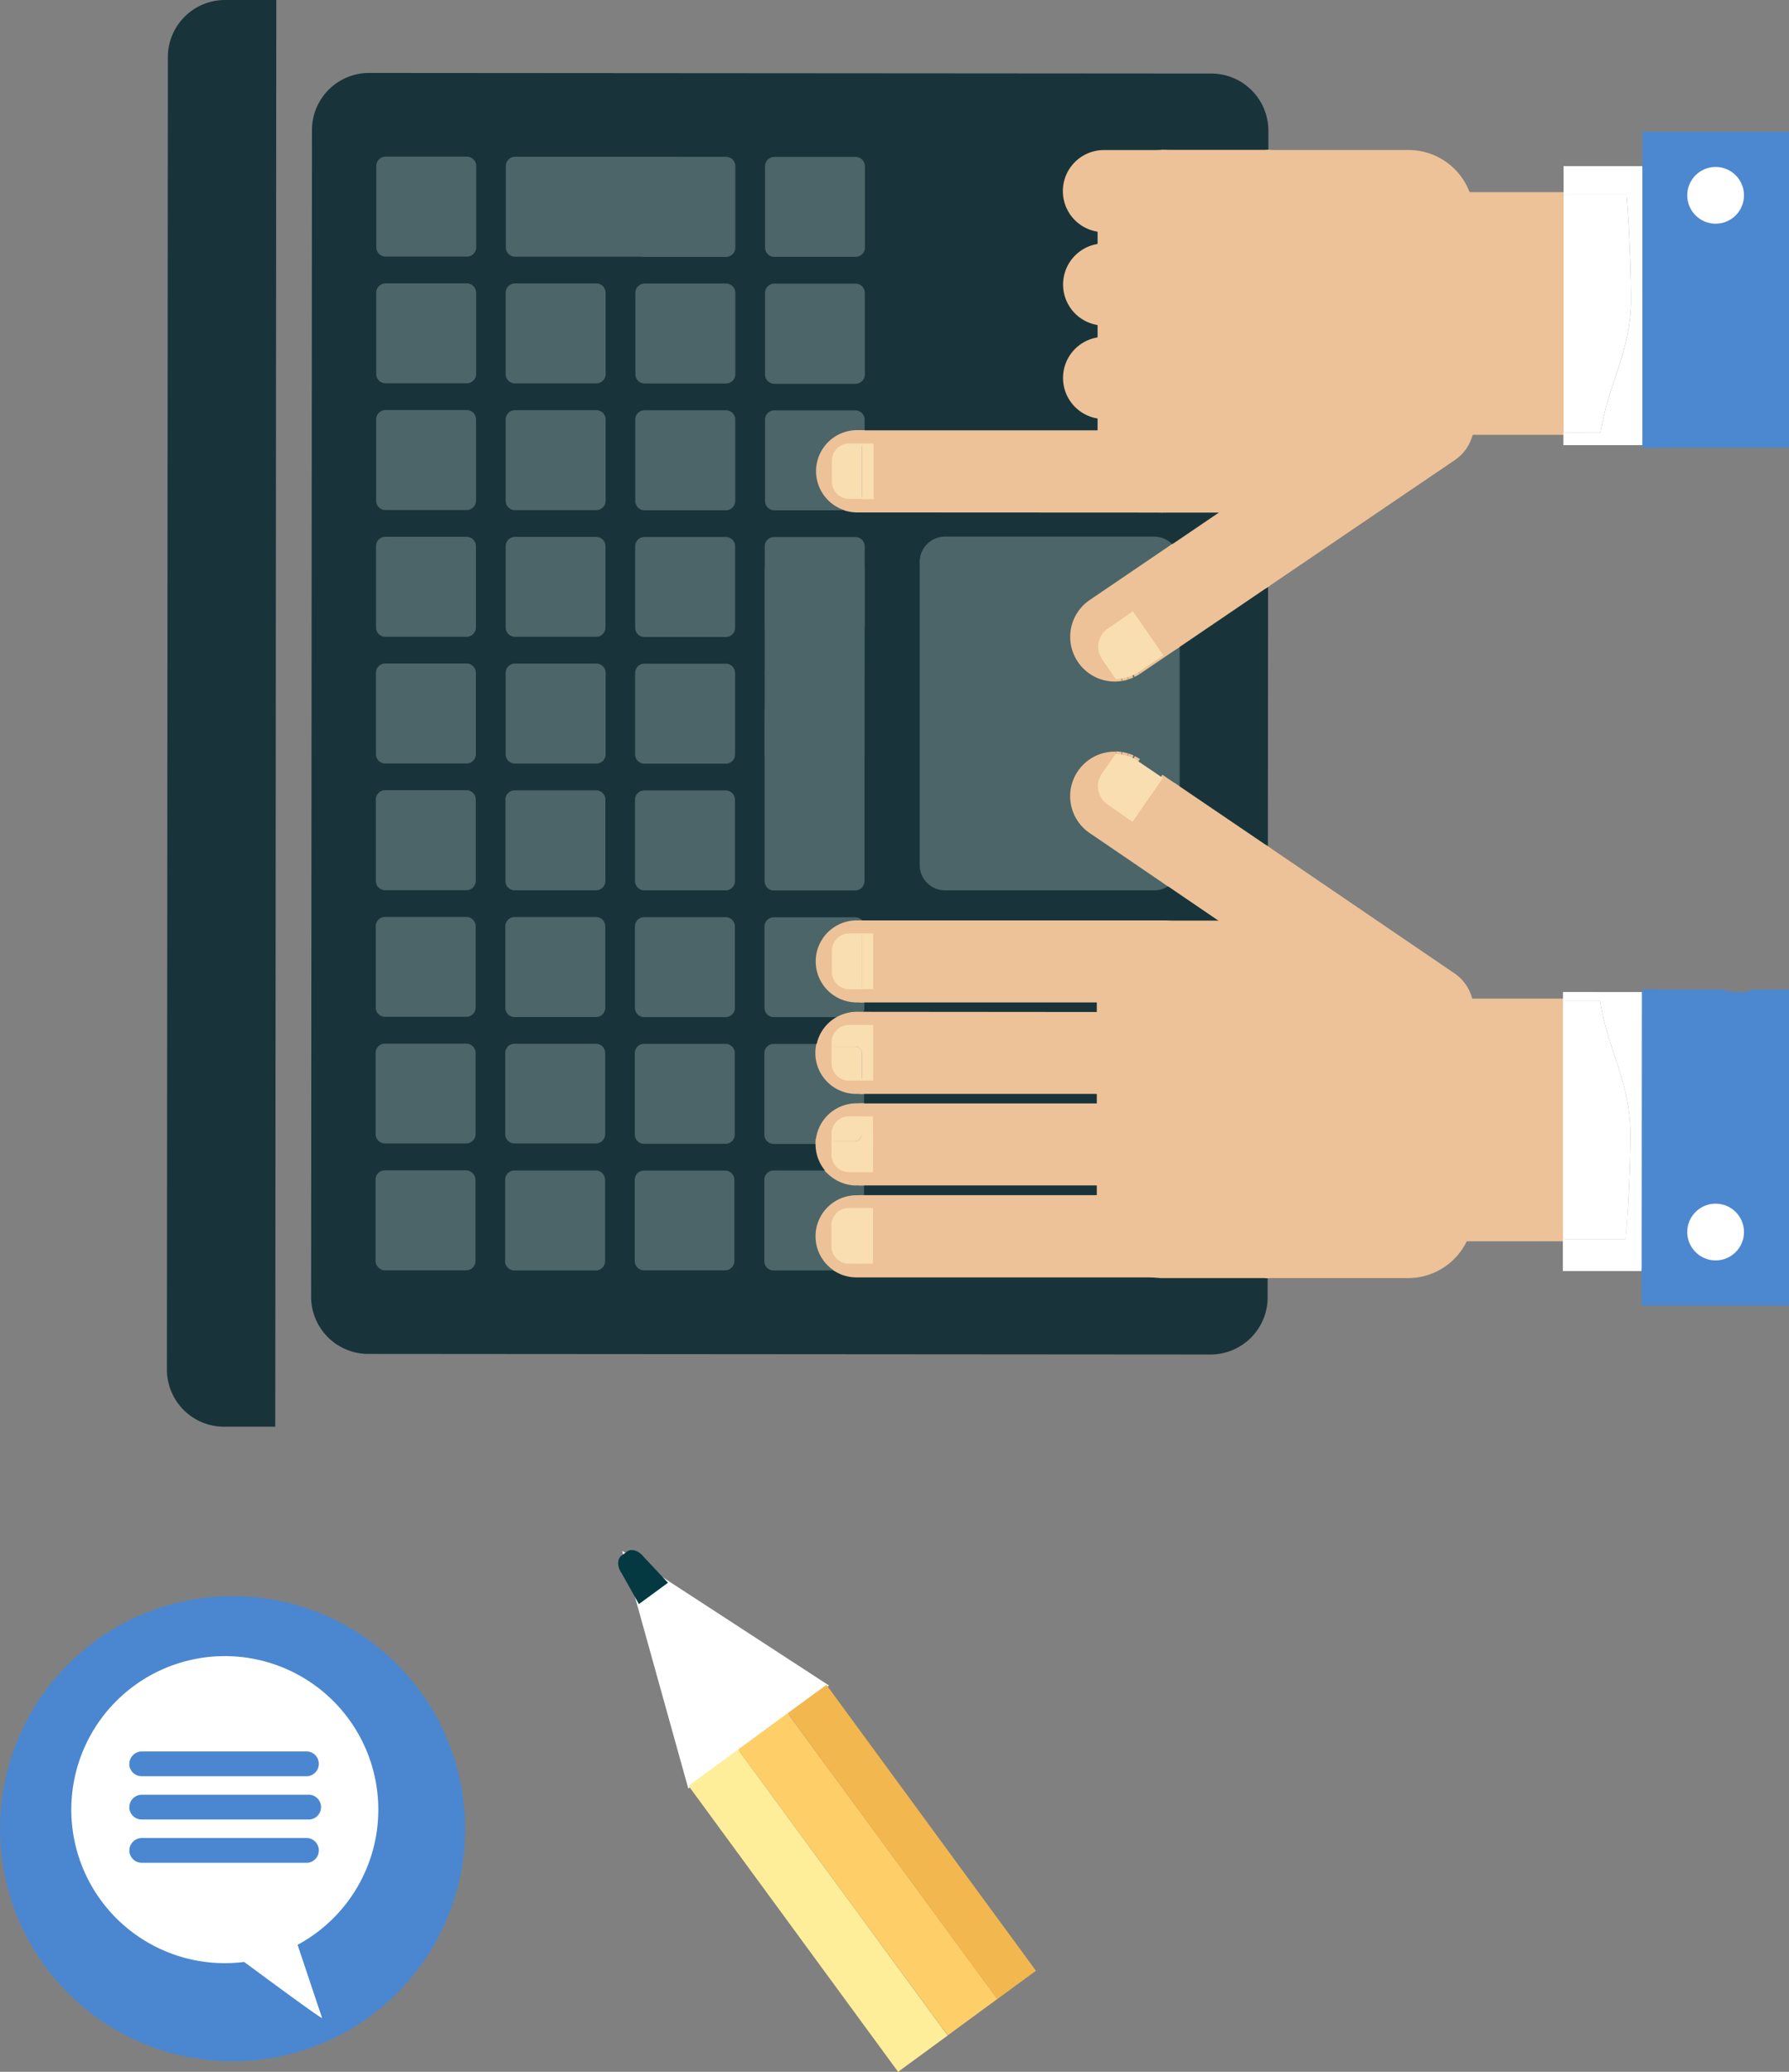 <svg xmlns="http://www.w3.org/2000/svg" viewBox="0 0 361.29 418.34">
    <rect x="0" y="0" width="361.29" height="418.34" fill="#808080" stroke="none"/>
    <defs>
        <style>
            .cls-1{fill:#4b87d0;}.cls-2{fill:#fff;}.cls-3{fill:#fe9;}.cls-4{fill:#fece68;}.cls-5{fill:#f2b74e;}.cls-6{fill:#043942;}.cls-7{fill:none;}.cls-8{fill:#18343a;}.cls-9{fill:#4b6568;stroke: #4b6568;}.cls-10{fill:#edc298;stroke: #edc298;}.cls-11{fill:#f9deb2;}.cls-12{fill:#4c88d0;stroke: #4c88d0;}
        </style>
    </defs>
    <title>large right</title>
    <g id="Layer_2" data-name="Layer 2">
        <g id="Layer_1-2" data-name="Layer 1">
            <circle class="cls-1" cx="46.97" cy="369.25" r="46.96"/>
            <path class="cls-2"
                  d="M57.76,385.9c.16.25,7,20.94,7.27,21.52S45.15,393,45.15,393,57.41,385.34,57.76,385.9Z"/>
            <path class="cls-2"
                  d="M57.76,385.9s-.07,0-.16,0c-1.48.27-12.46,7.16-12.46,7.16S64.6,407.52,65,407.44a0,0,0,0,0,0,0C64.8,406.84,57.92,386.15,57.76,385.9Z"/>
            <path class="cls-2"
                  d="M14.4,365.4a31,31,0,1,0,30.92-31A31,31,0,0,0,14.4,365.4Zm11.73,8.24a2.51,2.51,0,0,1,2.51-2.51l33.46,0a2.51,2.51,0,0,1,0,5l-33.46,0A2.51,2.51,0,0,1,26.12,373.64Zm0-8.74a2.51,2.51,0,0,1,2.51-2.51l33.46,0a2.51,2.51,0,1,1,0,5l-33.46,0A2.51,2.51,0,0,1,26.11,364.91Zm0-8.74a2.51,2.51,0,0,1,2.51-2.51l33.46,0a2.51,2.51,0,0,1,0,5l-33.46,0A2.51,2.51,0,0,1,26.1,356.17Z"/>
            <polygon class="cls-2" points="139.17 360.67 126.11 313.76 166.92 340.32 139.17 360.67"/>
            <path class="cls-2" d="M139,361.14l-13.36-48,41.78,27.2Zm-12.41-46.73,12.74,45.78,27.09-19.85Z"/>
            <polygon class="cls-3" points="191.39 411 181.37 418.34 139.06 360.6 149.06 353.26 191.39 411"/>
            <rect class="cls-4" x="169.02" y="342.67" width="12.41" height="71.58"
                  transform="translate(-189.93 176.98) rotate(-36.27)"/>
            <rect class="cls-5" x="179.3" y="336.14" width="9.69" height="71.58"
                  transform="translate(-184.25 180.81) rotate(-36.24)"/>
            <path class="cls-6"
                  d="M134.9,319.59l-4.84-5.16c-1-1.31-2.49-1.83-3.42-1.15l-1.13.83c-.93.68-.9,2.3.06,3.61l3.46,6.17Z"/>
            <path class="cls-2"
                  d="M105.84,185.31l-.18-4.06-5.38.25.18,4.06a16.57,16.57,0,0,0-6.86,3.22l-3-2.74L87,190l3,2.74a16.55,16.55,0,0,0-2.59,7.13l-4.06.19.24,5.39,4.06-.19a16.48,16.48,0,0,0,3.2,6.86l-2.74,3,4,3.63,2.74-3a16.47,16.47,0,0,0,7.12,2.57l.18,4.06,5.39-.25-.18-4.06a16.54,16.54,0,0,0,6.87-3.22l3,2.74,3.64-4-3-2.73a16.63,16.63,0,0,0,2.59-7.13l4.06-.19-.24-5.39-4.06.19a16.57,16.57,0,0,0-3.2-6.86l2.74-3-4-3.63-2.74,3A16.5,16.5,0,0,0,105.84,185.31Zm4.47,9.47a9.55,9.55,0,1,1-13.48.62A9.54,9.54,0,0,1,110.31,194.78Z"/>
            <path class="cls-7"
                  d="M332.16,89.9H315.73V87.31H297a8.31,8.31,0,0,1-3.46,5.21l-37.4,25.39,0,53.59,37.36,25.44a8.31,8.31,0,0,1,3.45,5.21h18.78V200.3h32.08a13.63,13.63,0,0,0,3.53.54,6.5,6.5,0,0,0,2.69-.53h7.33V89.92l-29.13,0Z"/>
            <polygon class="cls-8" points="237.65 158.95 256.05 171.49 256.09 117.9 237.67 130.4 237.65 158.95"/>
            <path class="cls-8" d="M174.06,201.91v1.6a1.38,1.38,0,0,1-.89,1.28l48.87,0v-2.89Z"/>
            <path class="cls-8"
                  d="M233.22,257.47l-60.24,0a7.75,7.75,0,0,1-4.4-1.37H156.22a1.38,1.38,0,0,1-1.38-1.38V238.24a1.38,1.38,0,0,1,1.38-1.38h11.58a7.76,7.76,0,0,1-2.6-5.81c0-.2,0-.39,0-.59h-9a1.38,1.38,0,0,1-1.38-1.38V212.66a1.38,1.38,0,0,1,1.38-1.38h9.09a7.78,7.78,0,0,1,6.54-6.39H156.25a1.38,1.38,0,0,1-1.38-1.38V187.07a1.38,1.38,0,0,1,1.38-1.38H172.7a1.38,1.38,0,0,1,1.15.62l61.12,0h12.76l-11.85-8.07a4.58,4.58,0,0,1-2.88,1l-42.23,0a4.63,4.63,0,0,1-4.62-4.63l0-61.18a4.62,4.62,0,0,1,4.63-4.62l42.23,0a4.6,4.6,0,0,1,3.53,1.66L247.79,103H235l-61.94,0a7.78,7.78,0,0,1-2.42-.39H156.33a1.38,1.38,0,0,1-1.38-1.38V84.73a1.38,1.38,0,0,1,1.38-1.38h16.43a1.38,1.38,0,0,1,1.38,1.38v2.61l48,0V84.06a7.79,7.79,0,0,1,0-15.49V65.19a7.79,7.79,0,0,1,0-15.49V46.33A7.79,7.79,0,0,1,223,30.79h11.84l21.31,0V26.4a11.54,11.54,0,0,0-11.53-11.55l-170-.12A11.54,11.54,0,0,0,63,26.26l-.17,235.57A11.54,11.54,0,0,0,74.4,273.38l170,.12A11.54,11.54,0,0,0,256,262v-4.41l-21.31,0C234.19,257.55,233.7,257.52,233.22,257.47ZM155,33.55a1.38,1.38,0,0,1,1.38-1.38h16.43a1.38,1.38,0,0,1,1.38,1.38V50a1.38,1.38,0,0,1-1.38,1.38H156.36A1.38,1.38,0,0,1,155,50Zm0,25.59a1.38,1.38,0,0,1,1.38-1.38h16.43a1.38,1.38,0,0,1,1.38,1.38V75.58A1.38,1.38,0,0,1,172.78,77H156.34A1.38,1.38,0,0,1,155,75.57Zm-.07,93.19V126.75h0V110.31a1.38,1.38,0,0,1,1.38-1.38h16.43a1.38,1.38,0,0,1,1.38,1.38v16.43h0v25.59h0l0,25.59a1.38,1.38,0,0,1-1.38,1.38H156.27a1.38,1.38,0,0,1-1.38-1.38l0-25.58ZM95.52,254.63A1.38,1.38,0,0,1,94.14,256H77.71a1.38,1.38,0,0,1-1.38-1.38V238.18a1.38,1.38,0,0,1,1.38-1.38H94.15a1.38,1.38,0,0,1,1.38,1.38Zm0-25.59a1.38,1.38,0,0,1-1.38,1.38H77.73A1.38,1.38,0,0,1,76.35,229V212.6a1.38,1.38,0,0,1,1.38-1.38H94.17a1.38,1.38,0,0,1,1.38,1.38Zm0-25.58a1.38,1.38,0,0,1-1.38,1.38H77.75a1.38,1.38,0,0,1-1.38-1.38V187a1.38,1.38,0,0,1,1.38-1.38H94.19A1.38,1.38,0,0,1,95.57,187Zm0-25.59a1.38,1.38,0,0,1-1.38,1.38H77.77a1.38,1.38,0,0,1-1.38-1.38V161.43A1.38,1.38,0,0,1,77.78,160H94.21a1.38,1.38,0,0,1,1.38,1.38Zm0-25.59a1.38,1.38,0,0,1-1.38,1.38H77.79a1.38,1.38,0,0,1-1.38-1.38V135.84a1.38,1.38,0,0,1,1.38-1.38H94.23a1.38,1.38,0,0,1,1.38,1.38Zm0-25.59a1.38,1.38,0,0,1-1.38,1.38H77.8a1.38,1.38,0,0,1-1.38-1.38V110.25a1.38,1.38,0,0,1,1.38-1.38H94.25a1.38,1.38,0,0,1,1.38,1.38Zm0-25.59a1.38,1.38,0,0,1-1.38,1.38H77.82a1.38,1.38,0,0,1-1.38-1.38V84.67a1.38,1.38,0,0,1,1.38-1.38H94.27a1.38,1.38,0,0,1,1.38,1.38Zm0-25.59a1.38,1.38,0,0,1-1.38,1.38H77.84a1.38,1.38,0,0,1-1.38-1.38V59.08a1.38,1.38,0,0,1,1.38-1.38H94.28a1.38,1.38,0,0,1,1.38,1.38Zm0-25.59a1.38,1.38,0,0,1-1.38,1.38H77.86a1.38,1.38,0,0,1-1.38-1.38V33.49a1.38,1.38,0,0,1,1.38-1.38H94.3a1.38,1.38,0,0,1,1.38,1.38Zm26,204.71a1.38,1.38,0,0,1-1.38,1.38H103.88a1.38,1.38,0,0,1-1.38-1.38V238.2a1.38,1.38,0,0,1,1.38-1.38h16.43a1.38,1.38,0,0,1,1.38,1.38Zm0-25.58a1.38,1.38,0,0,1-1.38,1.38H103.9a1.38,1.38,0,0,1-1.38-1.38V212.62a1.38,1.38,0,0,1,1.38-1.38h16.43a1.38,1.38,0,0,1,1.38,1.38Zm0-25.59a1.38,1.38,0,0,1-1.38,1.38H103.92a1.38,1.38,0,0,1-1.38-1.38V187a1.38,1.38,0,0,1,1.38-1.38h16.43a1.38,1.38,0,0,1,1.38,1.38Zm0-25.58a1.38,1.38,0,0,1-1.38,1.38H103.93a1.38,1.38,0,0,1-1.38-1.38V161.44a1.38,1.38,0,0,1,1.38-1.38h16.43a1.38,1.38,0,0,1,1.38,1.38Zm0-25.59a1.38,1.38,0,0,1-1.38,1.38H104a1.38,1.38,0,0,1-1.38-1.38V135.86a1.38,1.38,0,0,1,1.38-1.38h16.43a1.38,1.38,0,0,1,1.38,1.38Zm0-25.59a1.38,1.38,0,0,1-1.38,1.38H104a1.38,1.38,0,0,1-1.38-1.38V110.27a1.38,1.38,0,0,1,1.38-1.38h16.43a1.38,1.38,0,0,1,1.38,1.38Zm0-25.58a1.38,1.38,0,0,1-1.38,1.38H104a1.38,1.38,0,0,1-1.38-1.38V84.69A1.38,1.38,0,0,1,104,83.31h16.43a1.38,1.38,0,0,1,1.38,1.38Zm0-25.59a1.38,1.38,0,0,1-1.38,1.38H104a1.38,1.38,0,0,1-1.38-1.38V59.1A1.38,1.38,0,0,1,104,57.72h16.43a1.38,1.38,0,0,1,1.38,1.38Zm26,179.12a1.38,1.38,0,0,1-1.38,1.38H130a1.38,1.38,0,0,1-1.38-1.38V238.22a1.38,1.38,0,0,1,1.38-1.38h16.43a1.38,1.38,0,0,1,1.38,1.38Zm0-25.59a1.38,1.38,0,0,1-1.38,1.38H130.07a1.38,1.38,0,0,1-1.38-1.38V212.64a1.38,1.38,0,0,1,1.38-1.38h16.43a1.38,1.38,0,0,1,1.38,1.38Zm0-25.59a1.38,1.38,0,0,1-1.38,1.38H130.08a1.38,1.38,0,0,1-1.38-1.38V187a1.38,1.38,0,0,1,1.38-1.38h16.43a1.38,1.38,0,0,1,1.38,1.38Zm0-25.58a1.38,1.38,0,0,1-1.38,1.38H130.1a1.38,1.38,0,0,1-1.38-1.38V161.46a1.38,1.38,0,0,1,1.38-1.38h16.43a1.38,1.38,0,0,1,1.38,1.38Zm0-25.59a1.38,1.38,0,0,1-1.38,1.38H130.12a1.38,1.38,0,0,1-1.38-1.38V135.88a1.38,1.38,0,0,1,1.38-1.38h16.43a1.38,1.38,0,0,1,1.38,1.38Zm0-25.59a1.38,1.38,0,0,1-1.38,1.38H130.14a1.38,1.38,0,0,1-1.38-1.38V110.29a1.38,1.38,0,0,1,1.38-1.38h16.43a1.38,1.38,0,0,1,1.38,1.38Zm0-25.59a1.38,1.38,0,0,1-1.38,1.38H130.16a1.38,1.38,0,0,1-1.38-1.38V84.71a1.38,1.38,0,0,1,1.38-1.38H146.6A1.38,1.38,0,0,1,148,84.72Zm0-25.59a1.38,1.38,0,0,1-1.38,1.38H130.18a1.38,1.38,0,0,1-1.38-1.38V59.12a1.38,1.38,0,0,1,1.38-1.38h16.43A1.38,1.38,0,0,1,148,59.13ZM148,50a1.38,1.38,0,0,1-1.38,1.38H136.51l-32.48,0a1.38,1.38,0,0,1-1.38-1.38V33.51A1.38,1.38,0,0,1,104,32.14l26.17,0h16.43A1.38,1.38,0,0,1,148,33.55Z"/>
            <rect class="cls-8" x="174.04" y="238.88" width="47.97" height="2.98"/>
            <rect class="cls-8" x="174.05" y="220.4" width="47.98" height="2.89"/>
            <rect class="cls-9" x="76.34" y="236.81" width="19.19" height="19.19" rx="1.38" ry="1.38"/>
            <path class="cls-9"
                  d="M94.17,211.23H77.74a1.38,1.38,0,0,0-1.38,1.38V229a1.38,1.38,0,0,0,1.38,1.38H94.16A1.38,1.38,0,0,0,95.54,229V212.61A1.38,1.38,0,0,0,94.17,211.23Z"/>
            <path class="cls-9"
                  d="M94.19,185.65H77.76A1.38,1.38,0,0,0,76.38,187v16.43a1.38,1.38,0,0,0,1.38,1.38H94.18a1.38,1.38,0,0,0,1.38-1.38V187A1.38,1.38,0,0,0,94.19,185.65Z"/>
            <path class="cls-9"
                  d="M94.21,160.06H77.78a1.38,1.38,0,0,0-1.38,1.38v16.43a1.38,1.38,0,0,0,1.38,1.38H94.2a1.38,1.38,0,0,0,1.38-1.38V161.44A1.38,1.38,0,0,0,94.21,160.06Z"/>
            <path class="cls-9"
                  d="M94.23,134.47H77.8a1.38,1.38,0,0,0-1.38,1.38v16.43a1.38,1.38,0,0,0,1.38,1.38H94.22a1.38,1.38,0,0,0,1.38-1.38V135.85A1.38,1.38,0,0,0,94.23,134.47Z"/>
            <path class="cls-9"
                  d="M94.25,108.89H77.82a1.38,1.38,0,0,0-1.38,1.38v16.43a1.38,1.38,0,0,0,1.38,1.38H94.23a1.38,1.38,0,0,0,1.38-1.38V110.27A1.38,1.38,0,0,0,94.25,108.89Z"/>
            <path class="cls-9"
                  d="M94.27,83.3H77.84a1.38,1.38,0,0,0-1.38,1.38V101.1a1.38,1.38,0,0,0,1.38,1.38H94.25a1.38,1.38,0,0,0,1.38-1.38V84.68A1.38,1.38,0,0,0,94.27,83.3Z"/>
            <path class="cls-9"
                  d="M94.28,57.72H77.86a1.38,1.38,0,0,0-1.38,1.38V75.51a1.38,1.38,0,0,0,1.38,1.38H94.27a1.38,1.38,0,0,0,1.38-1.38V59.1A1.38,1.38,0,0,0,94.28,57.72Z"/>
            <path class="cls-9"
                  d="M94.3,32.13H77.87a1.38,1.38,0,0,0-1.38,1.38V49.93a1.38,1.38,0,0,0,1.38,1.38H94.29a1.38,1.38,0,0,0,1.38-1.38V33.51A1.38,1.38,0,0,0,94.3,32.13Z"/>
            <path class="cls-9"
                  d="M120.32,236.84H103.89a1.38,1.38,0,0,0-1.38,1.38v16.43a1.38,1.38,0,0,0,1.38,1.38h16.43a1.38,1.38,0,0,0,1.38-1.38V238.22A1.38,1.38,0,0,0,120.32,236.84Z"/>
            <path class="cls-9"
                  d="M120.34,211.25H103.91a1.38,1.38,0,0,0-1.38,1.38V229a1.38,1.38,0,0,0,1.38,1.38h16.43a1.38,1.38,0,0,0,1.38-1.38V212.63A1.38,1.38,0,0,0,120.34,211.25Z"/>
            <path class="cls-9"
                  d="M120.36,185.67H103.93a1.38,1.38,0,0,0-1.38,1.38v16.43a1.38,1.38,0,0,0,1.38,1.38h16.43a1.38,1.38,0,0,0,1.38-1.38V187A1.38,1.38,0,0,0,120.36,185.67Z"/>
            <path class="cls-9"
                  d="M120.38,160.08H103.95a1.38,1.38,0,0,0-1.38,1.38v16.43a1.38,1.38,0,0,0,1.38,1.38h16.43a1.38,1.38,0,0,0,1.38-1.38V161.46A1.38,1.38,0,0,0,120.38,160.08Z"/>
            <path class="cls-9"
                  d="M120.39,134.49H104a1.38,1.38,0,0,0-1.38,1.38v16.43a1.38,1.38,0,0,0,1.38,1.38h16.43a1.38,1.38,0,0,0,1.38-1.38V135.87A1.38,1.38,0,0,0,120.39,134.49Z"/>
            <path class="cls-9"
                  d="M120.41,108.91H104a1.38,1.38,0,0,0-1.38,1.38V126.7a1.38,1.38,0,0,0,1.38,1.38H120.4a1.38,1.38,0,0,0,1.38-1.38V110.29A1.38,1.38,0,0,0,120.41,108.91Z"/>
            <path class="cls-9"
                  d="M120.43,83.32H104a1.38,1.38,0,0,0-1.38,1.38v16.43A1.38,1.38,0,0,0,104,102.5h16.43a1.38,1.38,0,0,0,1.38-1.38V84.7A1.38,1.38,0,0,0,120.43,83.32Z"/>
            <path class="cls-9"
                  d="M120.45,57.73H104a1.38,1.38,0,0,0-1.38,1.38V75.53A1.38,1.38,0,0,0,104,76.91h16.43a1.38,1.38,0,0,0,1.38-1.38V59.11A1.38,1.38,0,0,0,120.45,57.73Z"/>
            <path class="cls-9"
                  d="M128.82,50V33.53a1.38,1.38,0,0,1,1.38-1.38l-26.17,0a1.38,1.38,0,0,0-1.38,1.38V49.95A1.38,1.38,0,0,0,104,51.33l32.48,0H130.2A1.38,1.38,0,0,1,128.82,50Z"/>
            <polygon class="cls-9" points="136.53 32.16 132.29 32.16 136.53 32.16 136.53 32.16"/>
            <path class="cls-9"
                  d="M146.49,236.86H130.06a1.38,1.38,0,0,0-1.38,1.38v16.43A1.38,1.38,0,0,0,130,256h16.43a1.38,1.38,0,0,0,1.38-1.38V238.24A1.38,1.38,0,0,0,146.49,236.86Z"/>
            <path class="cls-9"
                  d="M146.51,211.27H130.08a1.38,1.38,0,0,0-1.38,1.38v16.43a1.38,1.38,0,0,0,1.38,1.38h16.43a1.38,1.38,0,0,0,1.38-1.38V212.65A1.38,1.38,0,0,0,146.51,211.27Z"/>
            <path class="cls-9"
                  d="M146.53,185.69H130.1a1.38,1.38,0,0,0-1.38,1.38v16.43a1.38,1.38,0,0,0,1.38,1.38h16.43a1.38,1.38,0,0,0,1.38-1.38V187.06A1.38,1.38,0,0,0,146.53,185.69Z"/>
            <path class="cls-9"
                  d="M146.55,160.1H130.12a1.38,1.38,0,0,0-1.38,1.38V177.9a1.38,1.38,0,0,0,1.38,1.38h16.43a1.38,1.38,0,0,0,1.38-1.38V161.48A1.38,1.38,0,0,0,146.55,160.1Z"/>
            <path class="cls-9"
                  d="M146.56,134.51H130.14a1.38,1.38,0,0,0-1.38,1.38v16.43a1.38,1.38,0,0,0,1.38,1.38h16.43a1.38,1.38,0,0,0,1.38-1.38V135.89A1.38,1.38,0,0,0,146.56,134.51Z"/>
            <path class="cls-9"
                  d="M146.58,108.93H130.15a1.38,1.38,0,0,0-1.38,1.38v16.43a1.38,1.38,0,0,0,1.38,1.38h16.43a1.38,1.38,0,0,0,1.38-1.38V110.31A1.38,1.38,0,0,0,146.58,108.93Z"/>
            <path class="cls-9"
                  d="M146.6,83.34H130.17a1.38,1.38,0,0,0-1.38,1.38v16.43a1.38,1.38,0,0,0,1.38,1.38h16.43a1.38,1.38,0,0,0,1.38-1.38V84.72A1.38,1.38,0,0,0,146.6,83.34Z"/>
            <path class="cls-9"
                  d="M146.62,57.75H130.19a1.38,1.38,0,0,0-1.38,1.38V75.55a1.38,1.38,0,0,0,1.38,1.38h16.43A1.38,1.38,0,0,0,148,75.56V59.13A1.38,1.38,0,0,0,146.62,57.75Z"/>
            <path class="cls-9"
                  d="M146.64,32.17H136.53a1.38,1.38,0,0,1,1.38,1.38V50a1.38,1.38,0,0,1-1.37,1.38h10.11A1.38,1.38,0,0,0,148,50V33.55A1.38,1.38,0,0,0,146.64,32.17Z"/>
            <polygon class="cls-9" points="130.21 32.16 130.21 32.16 132.29 32.16 130.21 32.16"/>
            <path class="cls-9"
                  d="M137.89,50V33.54a1.38,1.38,0,0,0-1.37-1.38h-6.32a1.38,1.38,0,0,0-1.38,1.38V50a1.38,1.38,0,0,0,1.38,1.38h6.32A1.38,1.38,0,0,0,137.89,50Z"/>
            <path class="cls-9"
                  d="M165.19,249.63a7.79,7.79,0,0,1,7.8-7.79h1v-3h-1a7.76,7.76,0,0,1-5.18-2H156.23a1.38,1.38,0,0,0-1.38,1.38v16.43a1.38,1.38,0,0,0,1.38,1.38h12.36A7.78,7.78,0,0,1,165.19,249.63Z"/>
            <path class="cls-9"
                  d="M173,223.28h1v-2.89h-1a7.75,7.75,0,0,1-7.67-9.1h-9.09a1.38,1.38,0,0,0-1.38,1.38v16.43a1.38,1.38,0,0,0,1.38,1.38h9A7.78,7.78,0,0,1,173,223.28Z"/>
            <path class="cls-9"
                  d="M173.17,204.8a1.38,1.38,0,0,0,.89-1.28v-1.6h-1a7.79,7.79,0,1,1,0-15.58h.82a1.38,1.38,0,0,0-1.15-.62H156.27a1.38,1.38,0,0,0-1.38,1.38V203.5a1.38,1.38,0,0,0,1.38,1.38h15.63a7.84,7.84,0,0,1,1.14-.09Z"/>
            <path class="cls-9"
                  d="M156.3,134.52h16.43a1.38,1.38,0,0,1,1.38,1.36v-9.14a1.38,1.38,0,0,1-1.38,1.38H156.31a1.38,1.38,0,0,1-1.38-1.37v9.14A1.38,1.38,0,0,1,156.3,134.52Z"/>
            <path class="cls-9"
                  d="M156.27,179.3H172.7a1.38,1.38,0,0,0,1.38-1.38l0-25.59a1.38,1.38,0,0,1-1.38,1.38H156.29a1.38,1.38,0,0,1-1.38-1.37l0,25.58A1.38,1.38,0,0,0,156.27,179.3Z"/>
            <polygon class="cls-9" points="154.91 152.33 154.91 152.34 154.92 143.11 154.91 152.33"/>
            <path class="cls-9" d="M174.1,152.34v0Z"/>
            <path class="cls-9"
                  d="M156.29,153.71h16.43a1.38,1.38,0,0,0,1.38-1.38V135.89a1.38,1.38,0,0,0-1.38-1.36H156.3a1.38,1.38,0,0,0-1.38,1.38v16.44A1.38,1.38,0,0,0,156.29,153.71Z"/>
            <path class="cls-9"
                  d="M156.32,113.62h16.43a1.38,1.38,0,0,1,1.38,1.38v11.74h0V110.32a1.38,1.38,0,0,0-1.38-1.38H156.32a1.38,1.38,0,0,0-1.38,1.38v16.43h0V115A1.38,1.38,0,0,1,156.32,113.62Z"/>
            <path class="cls-9"
                  d="M156.31,128.12h16.43a1.38,1.38,0,0,0,1.38-1.38V115a1.38,1.38,0,0,0-1.38-1.38H156.32a1.38,1.38,0,0,0-1.38,1.38v11.76A1.38,1.38,0,0,0,156.31,128.12Z"/>
            <path class="cls-9"
                  d="M165.31,95.14a7.79,7.79,0,0,1,7.8-7.79h1V84.74a1.38,1.38,0,0,0-1.38-1.38H156.34A1.38,1.38,0,0,0,155,84.73v16.43a1.38,1.38,0,0,0,1.38,1.38h14.35A7.79,7.79,0,0,1,165.31,95.14Z"/>
            <path class="cls-9"
                  d="M156.34,77h16.43a1.38,1.38,0,0,0,1.38-1.38V59.15a1.38,1.38,0,0,0-1.38-1.38H156.36A1.38,1.38,0,0,0,155,59.14V75.57A1.38,1.38,0,0,0,156.34,77Z"/>
            <path class="cls-9"
                  d="M156.36,51.36h16.43A1.38,1.38,0,0,0,174.17,50V33.57a1.38,1.38,0,0,0-1.38-1.38H156.38A1.38,1.38,0,0,0,155,33.55V50A1.38,1.38,0,0,0,156.36,51.36Z"/>
            <path class="cls-9"
                  d="M218.09,155.93a8.49,8.49,0,0,1,7.25-3.72h0a8.48,8.48,0,0,1,1.12.11h.09a8.4,8.4,0,0,1,1.12.27l.05,0a8.44,8.44,0,0,1,1,.38l.26.12a8.48,8.48,0,0,1,1,.56l5,3.39h0l2.76,1.88,0-28.55-7.75,5.26a8.55,8.55,0,0,1-1,.56l-.26.12a8.39,8.39,0,0,1-.95.37l-.06,0a8.46,8.46,0,0,1-1.12.26h-.08a8.5,8.5,0,0,1-6.1-15.43l16.2-11a4.6,4.6,0,0,0-3.53-1.66l-42.23,0a4.62,4.62,0,0,0-4.63,4.62l0,61.18a4.63,4.63,0,0,0,4.62,4.63l42.23,0a4.58,4.58,0,0,0,2.88-1l-15.54-10.58A8.5,8.5,0,0,1,218.09,155.93Z"/>
            <path class="cls-8"
                  d="M33.9,11.53l-.19,265a11.54,11.54,0,0,0,11.53,11.55H55.59L55.8,0H45.45A11.54,11.54,0,0,0,33.9,11.53Z"/>
            <path class="cls-10"
                  d="M222.12,90.28V87.39l-48,0v2.18h2.29v11.25h-2.29v.38a1.38,1.38,0,0,1-1.38,1.38h-2.08a7.78,7.78,0,0,0,2.42.39L235,103h-.24A12.68,12.68,0,0,1,222.12,90.28Z"/>
            <path class="cls-10"
                  d="M174.14,101.17v-.38h-2.6A3.52,3.52,0,0,1,168,97.27V93a3.51,3.51,0,0,1,3.52-3.51h2.6V87.35h-1a7.79,7.79,0,0,0-2.43,15.2h2.08A1.38,1.38,0,0,0,174.14,101.17Z"/>
            <path class="cls-10" d="M215.18,76.31a7.79,7.79,0,0,0,6.95,7.75V68.57A7.79,7.79,0,0,0,215.18,76.31Z"/>
            <path class="cls-10" d="M215.19,57.44a7.79,7.79,0,0,0,6.95,7.75V49.7A7.8,7.8,0,0,0,215.19,57.44Z"/>
            <path class="cls-10" d="M234.77,30.8H223a7.79,7.79,0,0,0-.85,15.54V43.47A12.68,12.68,0,0,1,234.77,30.8Z"/>
            <path class="cls-10"
                  d="M269,55.52A28.06,28.06,0,0,1,293.61,70l0-30.76h2.8a12.68,12.68,0,0,0-11.94-8.45l-28.35,0,0,27.83A28.09,28.09,0,0,1,269,55.52Z"/>
            <path class="cls-10"
                  d="M241.86,91.43a28.15,28.15,0,0,1-1.07-7.71c0-.76,0-1.51.1-2.25A7.76,7.76,0,0,1,235,84.12H223a7.86,7.86,0,0,1-.84,0v3.33H235A7.79,7.79,0,0,1,241.86,91.43Z"/>
            <path class="cls-10" d="M242.73,94a7.73,7.73,0,0,1-7.48,9h12.54l.36-.25A28.33,28.33,0,0,1,242.73,94Z"/>
            <path class="cls-10"
                  d="M234.77,30.8h.32a7.79,7.79,0,0,1,0,15.59H223a7.87,7.87,0,0,1-.84,0V49.7a7.88,7.88,0,0,1,.84,0h12.08a7.79,7.79,0,0,1,0,15.59H223a7.85,7.85,0,0,1-.84,0v3.38a7.87,7.87,0,0,1,.84,0h12.08A7.8,7.8,0,0,1,242.5,74a28.31,28.31,0,0,1,13.63-15.41l0-27.83-21.31,0Z"/>
            <path class="cls-10"
                  d="M242.83,95.19a7.77,7.77,0,0,0-.1-1.18q-.5-1.27-.87-2.59a7.79,7.79,0,0,0-6.82-4H222.12v2.89A12.68,12.68,0,0,0,234.8,103h.46A7.79,7.79,0,0,0,242.83,95.19Z"/>
            <path class="cls-10"
                  d="M235,84.12a7.76,7.76,0,0,0,5.85-2.65A28.09,28.09,0,0,1,242.5,74a7.8,7.8,0,0,0-7.45-5.51H223a7.87,7.87,0,0,0-.84,0V84.06a7.86,7.86,0,0,0,.84,0Z"/>
            <path class="cls-10"
                  d="M235.06,65.25a7.79,7.79,0,0,0,0-15.59H223a7.88,7.88,0,0,0-.84,0V65.19a7.85,7.85,0,0,0,.84,0Z"/>
            <path class="cls-10"
                  d="M235.07,46.38a7.79,7.79,0,0,0,0-15.59h-.32a12.68,12.68,0,0,0-12.61,12.67v2.86a7.87,7.87,0,0,0,.84,0Z"/>
            <path class="cls-10" d="M272.08,103h-16V117.9l37.4-25.39A8.31,8.31,0,0,0,297,87.3H295.2Z"/>
            <path class="cls-10" d="M237.67,130.4l18.42-12.51V103h-8.31l-11.21,7.61a4.58,4.58,0,0,1,1.1,3Z"/>
            <path class="cls-10" d="M228.69,136.34a8.35,8.35,0,0,1-.95.37A8.39,8.39,0,0,0,228.69,136.34Z"/>
            <path class="cls-10"
                  d="M218.11,133.39a8.49,8.49,0,0,0,8.38,3.62,8.6,8.6,0,0,1-1.13.1l-2.77-4a4.44,4.44,0,0,1,1.13-6.18l5.08-3.51,6.12,8.85-5,3.39,7.75-5.26V113.55a4.58,4.58,0,0,0-1.1-3l-16.2,11A8.5,8.5,0,0,0,218.11,133.39Z"/>
            <path class="cls-10" d="M227.69,136.74a8.48,8.48,0,0,1-1.12.26A8.46,8.46,0,0,0,227.69,136.74Z"/>
            <path class="cls-10" d="M229.91,135.67a8.36,8.36,0,0,1-1,.56A8.55,8.55,0,0,0,229.91,135.67Z"/>
            <path class="cls-10" d="M272.08,103,295.2,87.3h-1.6V70a28.13,28.13,0,0,0-37.48-11.4l0,44.35Z"/>
            <path class="cls-10"
                  d="M256.13,58.63A28.31,28.31,0,0,0,242.5,74a7.76,7.76,0,0,1-1.61,7.42c-.06.74-.1,1.49-.1,2.25a28.15,28.15,0,0,0,1.07,7.71,7.73,7.73,0,0,1,.87,2.59,28.33,28.33,0,0,0,5.42,8.71l-.36.25h8.31Z"/>
            <path class="cls-10" d="M241.86,91.43q.38,1.32.87,2.59A7.73,7.73,0,0,0,241.86,91.43Z"/>
            <path class="cls-10"
                  d="M242.85,76.33A7.78,7.78,0,0,0,242.5,74a28.09,28.09,0,0,0-1.61,7.42A7.76,7.76,0,0,0,242.85,76.33Z"/>
            <rect class="cls-11" x="174.14" y="89.54" width="2.29" height="11.25"/>
            <path class="cls-11" d="M168,93v4.22a3.52,3.52,0,0,0,3.51,3.52h2.6V89.54h-2.6A3.51,3.51,0,0,0,168,93Z"/>
            <path class="cls-10"
                  d="M297.15,83.78c0,.45,0,.89,0,1.33,0,.22,0,.44,0,.65v.09h0V86h0A8.75,8.75,0,0,1,297,87.3h18.78l0-48H296.44a12.64,12.64,0,0,1,.74,4.24Z"/>
            <path class="cls-10"
                  d="M293.61,70a28.24,28.24,0,0,1,3.54,13.74h0l0-40.26a12.64,12.64,0,0,0-.74-4.24h-2.8Z"/>
            <path class="cls-10" d="M297.15,86v-.09s0,.07,0,.1Z"/>
            <path class="cls-10" d="M297.15,85.85h0v-.09c0-.22,0-.44,0-.65,0-.44,0-.88,0-1.33v2.08Z"/>
            <path class="cls-10" d="M297,87.3a8.75,8.75,0,0,0,.18-1.31L295.2,87.3Z"/>
            <path class="cls-10" d="M295.2,87.3,297.14,86s0-.07,0-.1V83.78h0A28.24,28.24,0,0,0,293.61,70V87.3Z"/>
            <path class="cls-11" d="M226.57,137h0Z"/>
            <path class="cls-11" d="M227.74,136.72l-.06,0Z"/>
            <path class="cls-11" d="M228.95,136.22l-.26.12Z"/>
            <path class="cls-11"
                  d="M228.78,123.43l-5.08,3.51a4.44,4.44,0,0,0-1.13,6.18l2.77,4a8.6,8.6,0,0,0,1.13-.1h.08a8.48,8.48,0,0,0,1.12-.26l.06,0a8.35,8.35,0,0,0,.95-.37l.26-.12a8.36,8.36,0,0,0,1-.56l5-3.39Z"/>
            <path class="cls-10"
                  d="M174.07,188.47h2.29v11.26h-2.29v2.18l48,0v-2.89a12.68,12.68,0,0,1,12.69-12.67H235l-61.12,0a1.37,1.37,0,0,1,.23.76Z"/>
            <path class="cls-10"
                  d="M165.23,194.11a7.79,7.79,0,0,0,7.79,7.8h1v-2.18h-2.6a3.51,3.51,0,0,1-3.51-3.52V192a3.52,3.52,0,0,1,3.52-3.51h2.61v-1.39a1.37,1.37,0,0,0-.23-.76H173A7.79,7.79,0,0,0,165.23,194.11Z"/>
            <path class="cls-10"
                  d="M293.51,219.4A28.13,28.13,0,0,1,256,230.75l0,26.82,28.35,0a12.68,12.68,0,0,0,11.54-7.42h-2.39Z"/>
            <path class="cls-10"
                  d="M235,202H222v2.89H235a7.76,7.76,0,0,1,5.81,2.62c0-.6-.06-1.21-.06-1.83a28.16,28.16,0,0,1,1.08-7.71A7.79,7.79,0,0,1,235,202Z"/>
            <path class="cls-10"
                  d="M242.76,194.17a7.81,7.81,0,0,1-.1,1.17,28.29,28.29,0,0,1,5.43-8.7l-.37-.25H235.21A7.79,7.79,0,0,1,242.76,194.17Z"/>
            <path class="cls-10"
                  d="M242.34,215.12a7.79,7.79,0,0,1-7.39,5.31H222v2.89h12.92a7.79,7.79,0,0,1,0,15.59H222v3h12.92a7.79,7.79,0,0,1,0,15.58h-1.7c.48,0,1,.08,1.46.08l21.31,0,0-26.82A28.3,28.3,0,0,1,242.34,215.12Z"/>
            <path class="cls-10"
                  d="M222,199.05v2.89H235a7.79,7.79,0,0,0,6.83-4q.38-1.32.88-2.59a7.73,7.73,0,0,0-7.46-9h-.47A12.68,12.68,0,0,0,222,199.05Z"/>
            <path class="cls-10"
                  d="M293.42,196.93l-37.36-25.44V186.4h16l23.1,15.73h1.75A8.31,8.31,0,0,0,293.42,196.93Z"/>
            <path class="cls-10" d="M256.05,171.49,237.65,159v15.78a4.6,4.6,0,0,1-1.75,3.59l11.85,8.07H256Z"/>
            <path class="cls-10" d="M225.35,152.22a8.64,8.64,0,0,1,1.12.11A8.48,8.48,0,0,0,225.35,152.22Z"/>
            <path class="cls-10" d="M227.73,152.62a8.42,8.42,0,0,1,1,.38A8.44,8.44,0,0,0,227.73,152.62Z"/>
            <path class="cls-10"
                  d="M237.63,174.73V159l-2.76-1.88-6.13,8.85-5.07-3.52a4.44,4.44,0,0,1-1.12-6.18l2.78-4a8.5,8.5,0,0,0-5,15.52l15.54,10.58A4.6,4.6,0,0,0,237.63,174.73Z"/>
            <path class="cls-10" d="M226.56,152.34a8.48,8.48,0,0,1,1.12.27A8.4,8.4,0,0,0,226.56,152.34Z"/>
            <path class="cls-10" d="M228.94,153.12a8.36,8.36,0,0,1,1,.56A8.48,8.48,0,0,0,228.94,153.12Z"/>
            <path class="cls-10" d="M295.12,202.14,272,186.41H256l0,44.35a28.13,28.13,0,0,0,37.5-11.35V202.14Z"/>
            <path class="cls-10"
                  d="M247.73,186.39l.37.25a28.29,28.29,0,0,0-5.43,8.7,7.74,7.74,0,0,1-.88,2.59,28.16,28.16,0,0,0-1.08,7.71c0,.61,0,1.22.06,1.83a7.74,7.74,0,0,1,1.56,7.65A28.3,28.3,0,0,0,256,230.75l0-44.35Z"/>
            <path class="cls-10" d="M242.66,195.34q-.5,1.27-.88,2.59A7.74,7.74,0,0,0,242.66,195.34Z"/>
            <rect class="cls-11" x="174.07" y="188.47" width="2.29" height="11.26"/>
            <path class="cls-11" d="M171.47,188.47A3.52,3.52,0,0,0,168,192v4.23a3.51,3.51,0,0,0,3.51,3.52h2.6V188.47Z"/>
            <path class="cls-10"
                  d="M173.17,204.8a1.37,1.37,0,0,1-.49.09h-.8a7.78,7.78,0,0,0-6.54,6.39h2.6v-.83a3.52,3.52,0,0,1,3.52-3.51h4.89V218.2h-2.29v2.18l48,0V204.84Z"/>
            <path class="cls-10"
                  d="M173,220.38h1V218.2h-2.61a3.51,3.51,0,0,1-3.51-3.52v-3.4h-2.6a7.75,7.75,0,0,0,7.67,9.1Z"/>
            <path class="cls-10" d="M173.17,204.8H173a7.84,7.84,0,0,0-1.14.09h.8A1.37,1.37,0,0,0,173.17,204.8Z"/>
            <path class="cls-10"
                  d="M235,204.84H222v15.58h12.92a7.79,7.79,0,0,0,7.39-5.31,28.09,28.09,0,0,1-1.56-7.65A7.76,7.76,0,0,0,235,204.84Z"/>
            <path class="cls-10" d="M240.77,207.47a28.09,28.09,0,0,0,1.56,7.65,7.74,7.74,0,0,0-1.56-7.65Z"/>
            <path class="cls-11"
                  d="M174.06,212.67v5.53h2.29V206.95h-4.89a3.52,3.52,0,0,0-3.52,3.51v.83h4.74A1.38,1.38,0,0,1,174.06,212.67Z"/>
            <path class="cls-11"
                  d="M171.45,218.2h2.61v-5.53a1.38,1.38,0,0,0-1.38-1.38h-4.74v3.4A3.51,3.51,0,0,0,171.45,218.2Z"/>
            <path class="cls-10"
                  d="M174,225.42h2.29v11.25h-4.89a3.51,3.51,0,0,1-3.51-3.52v-2.68h-2.68c0,.19,0,.39,0,.59a7.76,7.76,0,0,0,2.6,5.81h4.85a1.38,1.38,0,0,1,1.38,1.38v.61l48,0V223.31l-48,0Z"/>
            <path class="cls-10" d="M174,238.86v-.61a1.38,1.38,0,0,0-1.38-1.38h-4.85a7.76,7.76,0,0,0,5.18,2Z"/>
            <path class="cls-10"
                  d="M167.92,228.94a3.51,3.51,0,0,1,3.52-3.51H174v-2.15h-1a7.78,7.78,0,0,0-7.77,7.2h2.68Z"/>
            <path class="cls-10" d="M234.93,238.91a7.79,7.79,0,0,0,0-15.59H222V238.9Z"/>
            <path class="cls-11"
                  d="M172.66,230.48h-4.74v2.68a3.51,3.51,0,0,0,3.51,3.52h4.89V225.43H174v3.68A1.38,1.38,0,0,1,172.66,230.48Z"/>
            <path class="cls-11"
                  d="M167.92,228.94v1.54h4.74A1.38,1.38,0,0,0,174,229.1v-3.68h-2.61A3.51,3.51,0,0,0,167.92,228.94Z"/>
            <path class="cls-10"
                  d="M174,243.9h2.28v11.25h-2.37a1.37,1.37,0,0,1-1.29.91h-4.07a7.75,7.75,0,0,0,4.4,1.37l60.24,0c-6.31-.61-11.21-5.1-11.21-11.61v-4l-48,0Z"/>
            <path class="cls-10"
                  d="M173.94,255.15h-2.52a3.52,3.52,0,0,1-3.51-3.52v-4.23a3.52,3.52,0,0,1,3.52-3.51H174v-2.05h-1a7.79,7.79,0,0,0-4.41,14.22h4.07A1.37,1.37,0,0,0,173.94,255.15Z"/>
            <path class="cls-10"
                  d="M233.22,257.47h1.7a7.79,7.79,0,0,0,0-15.58H222v4C222,252.37,226.91,256.87,233.22,257.47Z"/>
            <path class="cls-11" d="M173.94,255.15h2.37V243.9H174v10.79A1.37,1.37,0,0,1,173.94,255.15Z"/>
            <path class="cls-11"
                  d="M167.91,247.41v4.23a3.52,3.52,0,0,0,3.51,3.52h2.52a1.37,1.37,0,0,0,.09-.47V243.9h-2.61A3.52,3.52,0,0,0,167.91,247.41Z"/>
            <path class="cls-10"
                  d="M296.87,202.14a8.75,8.75,0,0,1,.18,1.31h0v.13h0s0,.06,0,.09c0,.22,0,.44,0,.65,0,.44,0,.88,0,1.33,0,0,0,0,0,.06l0,39.18a12.62,12.62,0,0,1-1.15,5.25h19.74l0-48Z"/>
            <path class="cls-10" d="M297.06,203.46h0s0,.06,0,.1Z"/>
            <path class="cls-10"
                  d="M297.06,205.73a28.23,28.23,0,0,1-3.56,13.67l0,30.76h2.39a12.62,12.62,0,0,0,1.15-5.25Z"/>
            <path class="cls-10"
                  d="M297.06,205.67c0-.45,0-.89,0-1.33,0-.22,0-.44,0-.65,0,0,0-.06,0-.09h0v2.14S297.06,205.69,297.06,205.67Z"/>
            <path class="cls-10" d="M297.05,203.46a8.75,8.75,0,0,0-.18-1.31h-1.75Z"/>
            <path class="cls-10" d="M293.52,202.14V219.4a28.23,28.23,0,0,0,3.56-13.67v-2.17s0-.06,0-.1l-1.93-1.32Z"/>
            <path class="cls-11" d="M226.47,152.32h0Z"/>
            <path class="cls-11" d="M228.68,153l.26.12Z"/>
            <polygon class="cls-11" points="229.9 153.68 234.88 157.07 234.88 157.07 229.9 153.68"/>
            <path class="cls-11" d="M227.68,152.6l.05,0Z"/>
            <polygon class="cls-11" points="225.34 152.22 225.34 152.22 225.35 152.22 225.34 152.22"/>
            <path class="cls-11"
                  d="M228.94,153.12l-.26-.12a8.42,8.42,0,0,0-1-.38l-.05,0a8.48,8.48,0,0,0-1.12-.27h-.09a8.64,8.64,0,0,0-1.12-.11h0l-2.78,4a4.44,4.44,0,0,0,1.12,6.18l5.07,3.52,6.13-8.85-5-3.39A8.36,8.36,0,0,0,228.94,153.12Z"/>
            <path class="cls-2"
                  d="M329.39,60.51c0,10.34-4.56,16.92-6.18,26.81h-7.48v2.57h16.43l0-56.34H315.77v5.75h12.69C329,45.11,329.4,54.56,329.39,60.51Z"/>
            <path class="cls-2"
                  d="M323.21,87.32c1.61-9.89,6.16-16.46,6.18-26.81,0-5.95-.4-15.4-.93-21.21H315.77l0,48Z"/>
            <path class="cls-12"
                  d="M334.37,89.9h-2.22l29.13,0V27.1l-29.08,0v6.48h2.22Zm12.1-56.18a5.73,5.73,0,1,1-5.73,5.73A5.73,5.73,0,0,1,346.47,33.72Z"/>
            <rect class="cls-12" x="332.18" y="33.55" width="2.22" height="56.34"/>
            <polygon class="cls-2" points="334.23 200.31 334.29 200.31 334.29 200.31 334.23 200.31"/>
            <path class="cls-2"
                  d="M315.65,200.3v1.86h7.48c1.6,9.89,6.13,16.48,6.14,26.82,0,5.94-.42,15.4-1,21.21H315.62v6.46H332l0-56.34Z"/>
            <path class="cls-2"
                  d="M329.27,229c0-10.34-4.54-16.93-6.14-26.82h-7.48l0,48H328.3C328.84,244.38,329.27,234.93,329.27,229Z"/>
            <path class="cls-12"
                  d="M354,200.33a6.5,6.5,0,0,1-2.69.53,13.63,13.63,0,0,1-3.53-.54H334.29l0,56.34H332v6.48l29.25,0V200.33Zm-7.49,54.17a5.73,5.73,0,1,1,5.73-5.73A5.73,5.73,0,0,1,346.47,254.5Z"/>
            <polygon class="cls-12" points="332.08 200.31 334.23 200.31 332.08 200.31 332.08 200.31"/>
            <polygon class="cls-12"
                     points="334.29 200.31 334.23 200.31 332.08 200.31 332.04 256.65 334.25 256.65 334.29 200.31"/>
            <circle class="cls-2" cx="346.47" cy="248.77" r="5.73"/>
            <circle class="cls-2" cx="346.47" cy="39.44" r="5.73"/>
        </g>
    </g>
</svg>